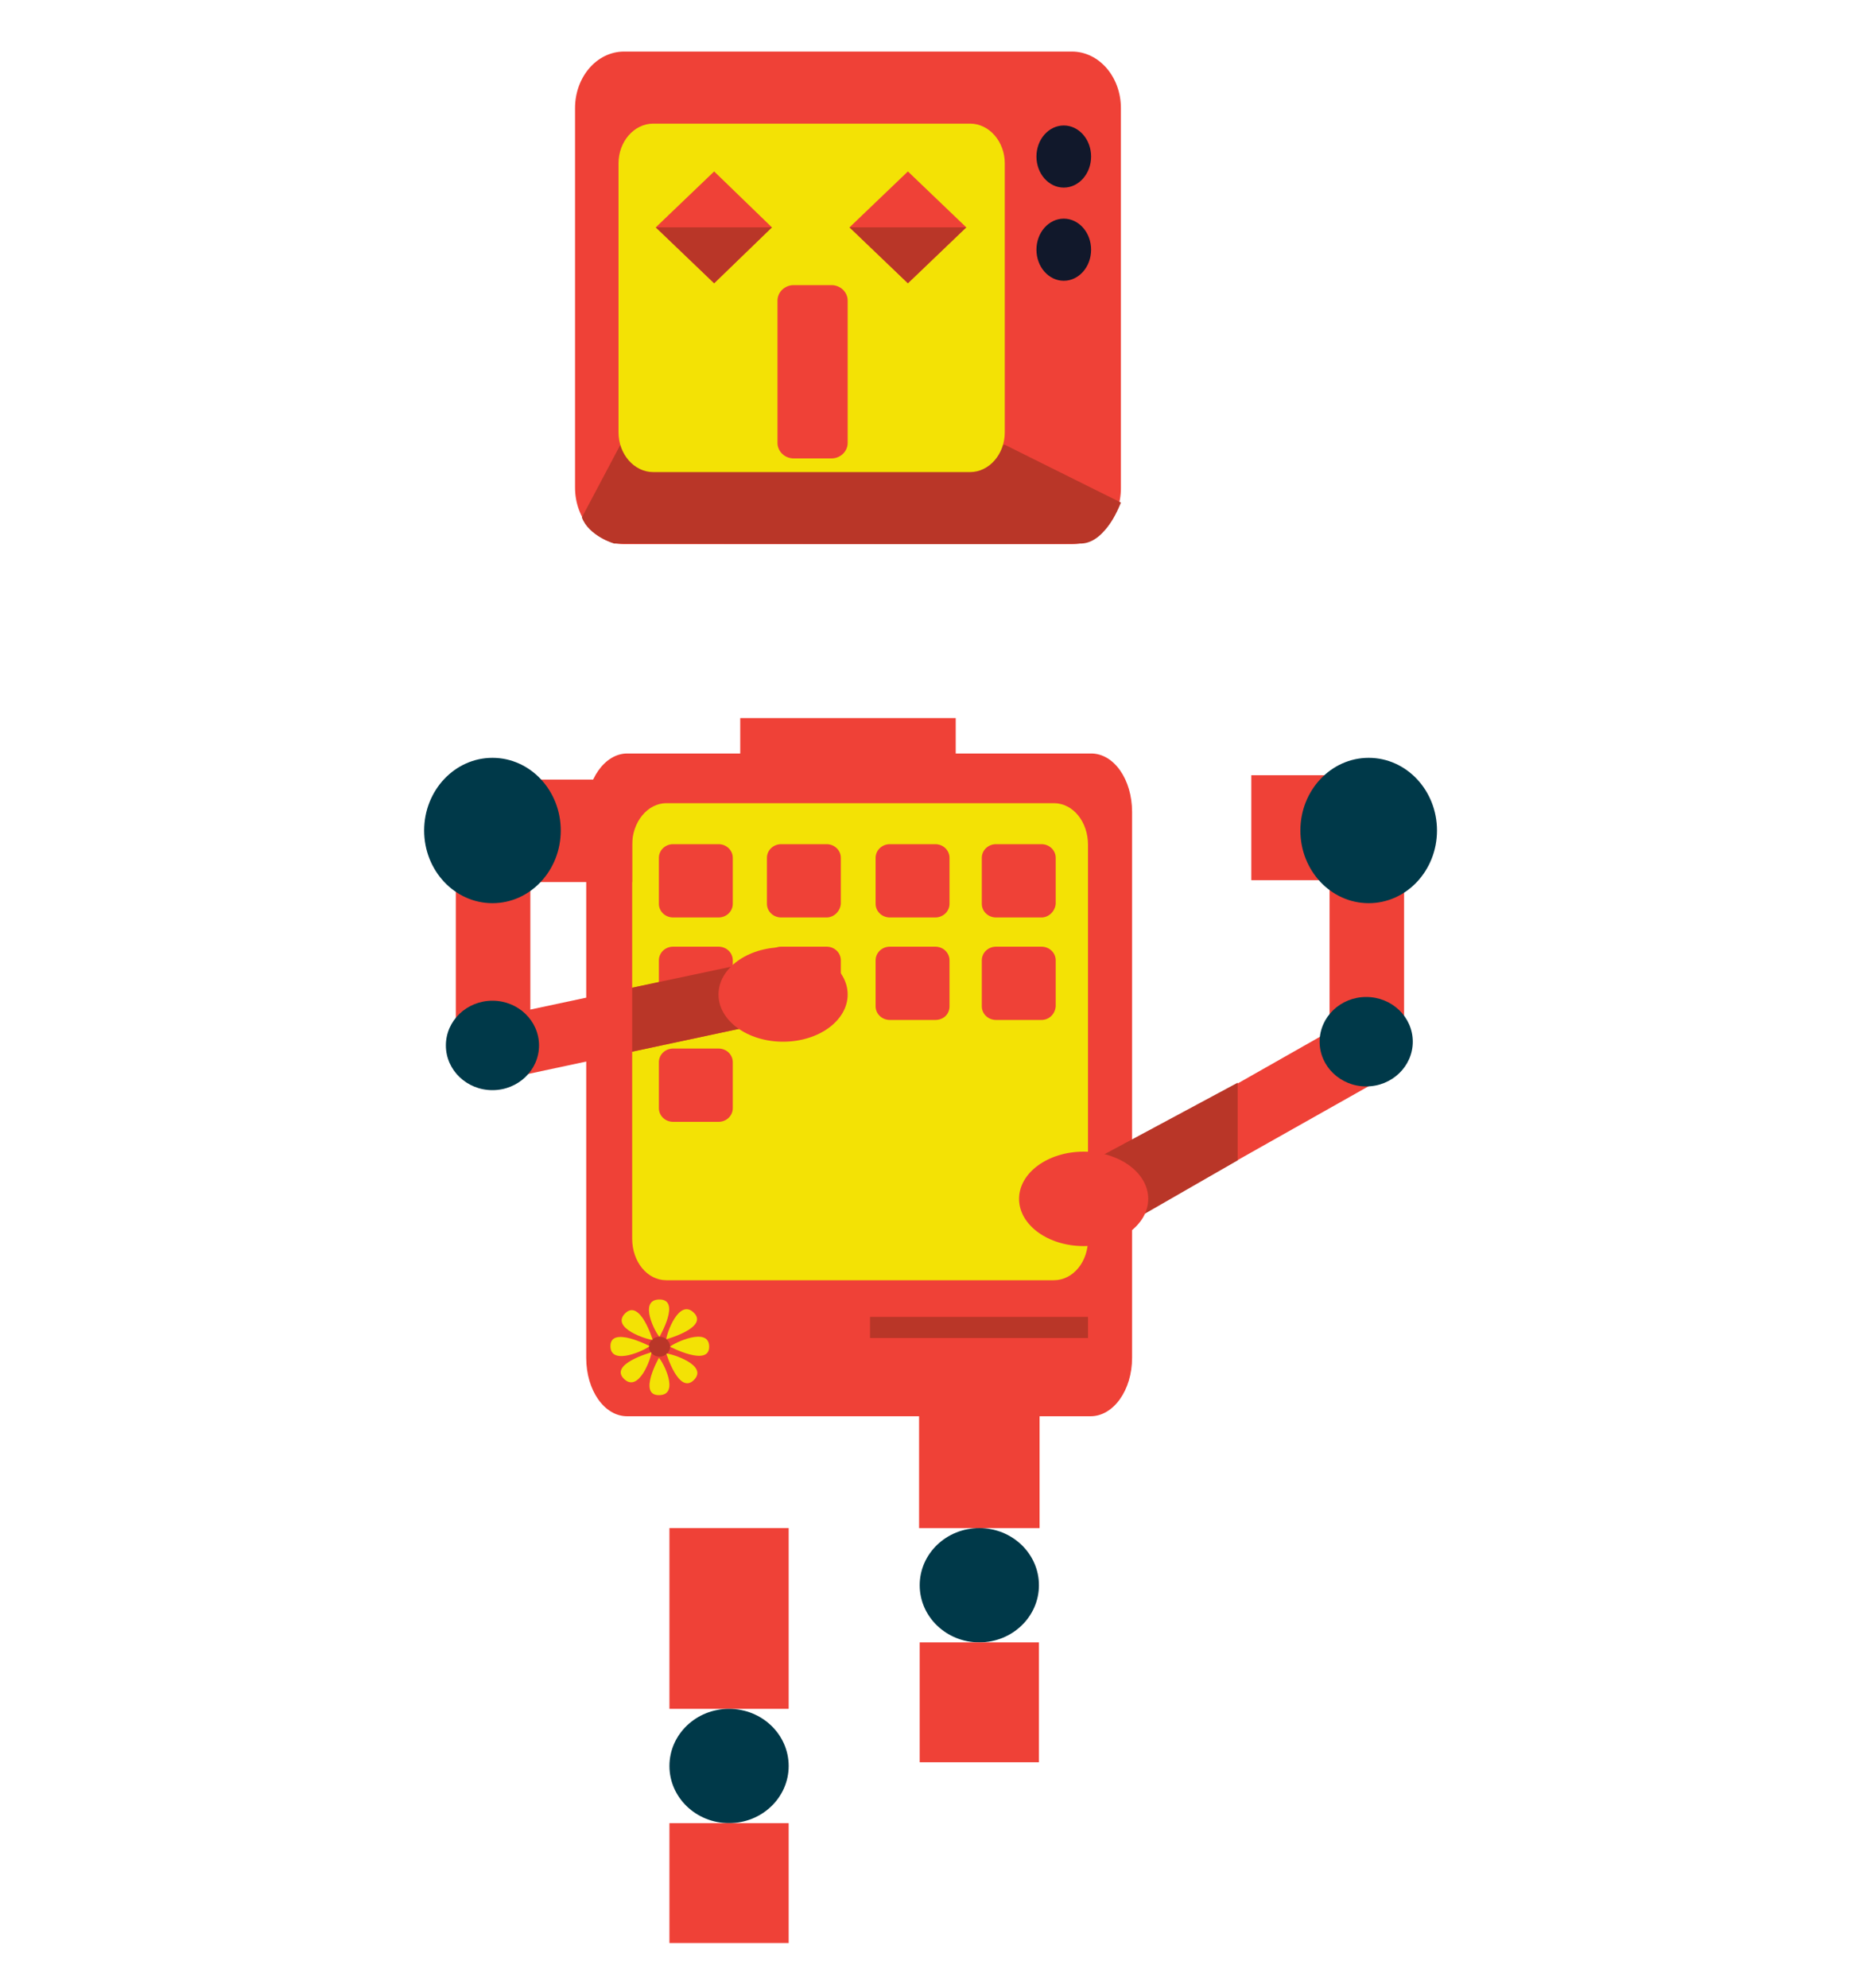 <?xml version="1.0" encoding="utf-8"?>
<!-- Generator: Adobe Illustrator 17.1.0, SVG Export Plug-In . SVG Version: 6.00 Build 0)  -->
<!DOCTYPE svg PUBLIC "-//W3C//DTD SVG 1.1//EN" "http://www.w3.org/Graphics/SVG/1.1/DTD/svg11.dtd">
<svg version="1.1" id="Layer_1" xmlns="http://www.w3.org/2000/svg" xmlns:xlink="http://www.w3.org/1999/xlink" x="0px" y="0px"
	 viewBox="0 0 300 320" style="enable-background:new 0 0 300 320;" xml:space="preserve">
<style type="text/css">
	.st0{fill:#EF4137;}
	.st1{fill:#F3E205;}
	.st2{fill:#003949;}
	.st3{fill:#B93628;}
	.st4{fill:#11182B;}
</style>
<path class="st0" d="M175.6,228H101c-3.7,0-6.6-4.2-6.6-9.4v-87.9c0-5.2,3-9.4,6.6-9.4h74.7c3.7,0,6.6,4.2,6.6,9.4v87.9
	C182.3,223.8,179.3,228,175.6,228z"/>
<rect x="119.2" y="115.6" class="st0" width="34.7" height="5.9"/>
<rect x="148" y="216.9" class="st0" width="19.4" height="29.1"/>
<path class="st1" d="M169.7,206.1h-62.4c-3.1,0-5.5-3-5.5-6.7V136c0-3.7,2.5-6.7,5.5-6.7h62.4c3.1,0,5.5,3,5.5,6.7v63.3
	C175.3,203.1,172.8,206.1,169.7,206.1z"/>
<ellipse class="st2" cx="157.7" cy="255.2" rx="9.6" ry="9.2"/>
<g>
	<rect x="107.8" y="246" class="st0" width="19.2" height="29.1"/>
	<ellipse class="st2" cx="117.4" cy="284.3" rx="9.6" ry="9.2"/>
	<rect x="107.8" y="293.5" class="st0" width="19.2" height="19.3"/>
</g>
<rect x="148.1" y="264.4" class="st0" width="19.2" height="19.3"/>
<rect x="140.1" y="212" class="st3" width="35.1" height="3.4"/>
<rect x="84.6" y="125.5" class="st0" width="17.2" height="16.5"/>
<path class="st0" d="M115.7,147.7h-7.3c-1.3,0-2.3-1-2.3-2.2v-7.4c0-1.2,1-2.2,2.3-2.2h7.3c1.3,0,2.3,1,2.3,2.2v7.4
	C118,146.7,117,147.7,115.7,147.7z"/>
<path class="st0" d="M133.1,147.7h-7.3c-1.3,0-2.3-1-2.3-2.2v-7.4c0-1.2,1-2.2,2.3-2.2h7.3c1.3,0,2.3,1,2.3,2.2v7.4
	C135.3,146.7,134.3,147.7,133.1,147.7z"/>
<path class="st0" d="M150.6,147.7h-7.3c-1.3,0-2.3-1-2.3-2.2v-7.4c0-1.2,1-2.2,2.3-2.2h7.3c1.3,0,2.3,1,2.3,2.2v7.4
	C152.9,146.7,151.9,147.7,150.6,147.7z"/>
<path class="st0" d="M167.7,147.7h-7.3c-1.3,0-2.3-1-2.3-2.2v-7.4c0-1.2,1-2.2,2.3-2.2h7.3c1.3,0,2.3,1,2.3,2.2v7.4
	C169.9,146.7,168.9,147.7,167.7,147.7z"/>
<path class="st0" d="M115.7,164.2h-7.3c-1.3,0-2.3-1-2.3-2.2v-7.4c0-1.2,1-2.2,2.3-2.2h7.3c1.3,0,2.3,1,2.3,2.2v7.4
	C118,163.3,117,164.2,115.7,164.2z"/>
<path class="st0" d="M133.1,164.2h-7.3c-1.3,0-2.3-1-2.3-2.2v-7.4c0-1.2,1-2.2,2.3-2.2h7.3c1.3,0,2.3,1,2.3,2.2v7.4
	C135.3,163.3,134.3,164.2,133.1,164.2z"/>
<path class="st0" d="M150.6,164.2h-7.3c-1.3,0-2.3-1-2.3-2.2v-7.4c0-1.2,1-2.2,2.3-2.2h7.3c1.3,0,2.3,1,2.3,2.2v7.4
	C152.9,163.3,151.9,164.2,150.6,164.2z"/>
<path class="st0" d="M167.7,164.2h-7.3c-1.3,0-2.3-1-2.3-2.2v-7.4c0-1.2,1-2.2,2.3-2.2h7.3c1.3,0,2.3,1,2.3,2.2v7.4
	C169.9,163.3,168.9,164.2,167.7,164.2z"/>
<path class="st0" d="M115.7,180.6h-7.3c-1.3,0-2.3-1-2.3-2.2V171c0-1.2,1-2.2,2.3-2.2h7.3c1.3,0,2.3,1,2.3,2.2v7.4
	C118,179.6,117,180.6,115.7,180.6z"/>
<g>
	<ellipse class="st3" cx="106.2" cy="216.8" rx="1.7" ry="1.6"/>
	<path class="st1" d="M104.6,216.7c-0.6,0.6-6.3,3.3-6.3,0S104.6,216.7,104.6,216.7z"/>
	<path class="st1" d="M104.9,217.7c0,0.8-2,6.6-4.4,4.3C98,219.6,104.9,217.7,104.9,217.7z"/>
	<path class="st1" d="M106.1,218.6c0.6,0.5,3.5,6,0,6C102.7,224.6,106.1,218.6,106.1,218.6z"/>
	<path class="st1" d="M107.3,217.9c0.8,0,6.9,1.9,4.4,4.3C109.3,224.5,107.3,217.9,107.3,217.9z"/>
	<path class="st1" d="M107.9,216.8c0.6-0.6,6.3-3.3,6.3,0S107.9,216.8,107.9,216.8z"/>
	<path class="st1" d="M106.2,215.2c-0.6-0.5-3.5-6,0-6C109.7,209.2,106.2,215.2,106.2,215.2z"/>
	<path class="st1" d="M105.1,215.7c-0.8,0-6.9-1.9-4.4-4.3C103.1,209.1,105.1,215.7,105.1,215.7z"/>
	<path class="st1" d="M107.3,215.6c0-0.8,2-6.6,4.4-4.3C114.2,213.7,107.3,215.6,107.3,215.6z"/>
</g>
<rect x="73.4" y="137.4" class="st0" width="12" height="29.7"/>
<ellipse class="st2" cx="79.3" cy="133.7" rx="11" ry="11.7"/>
<polygon class="st0" points="122.9,164.8 82.2,173.5 79.9,163.7 120.7,155 "/>
<ellipse class="st2" cx="79.3" cy="168.3" rx="7.5" ry="7.2"/>
<polygon class="st3" points="101.8,169.3 122.9,164.8 120.7,155 101.8,159 "/>
<ellipse class="st0" cx="126.1" cy="160.1" rx="10.4" ry="7.6"/>
<g>
	<polygon class="st0" points="193.2,190.2 182.6,183.9 214.5,165.8 214.7,134.4 226,141 225.3,172.1 	"/>
	<rect x="214.1" y="137.9" class="st0" width="12" height="29.7"/>
	<rect x="201.5" y="124.8" class="st0" width="13.7" height="16.9"/>
	<ellipse class="st2" cx="220.4" cy="133.7" rx="11" ry="11.7"/>
	<polygon class="st3" points="199.3,174.3 172.1,188.9 182.6,196.4 199.3,186.8 	"/>
	<ellipse class="st2" cx="220" cy="167.7" rx="7.5" ry="7.2"/>
	<ellipse class="st0" cx="174.5" cy="193" rx="10.4" ry="7.6"/>
</g>
<g>
	<g>
		<path class="st0" d="M172.6,87.6h-72.1c-4.4,0-7.9-4.1-7.9-9.1V17.4c0-5,3.5-9.1,7.9-9.1h72.1c4.4,0,7.9,4.1,7.9,9.1v61.2
			C180.5,83.6,176.9,87.6,172.6,87.6z"/>
		<path class="st3" d="M93.7,83.3l6.2-11.7h61.9l18.7,9.3c0,0-2.3,6.4-6.3,6.6c-4,0.2-75.3,0-75.3,0S94.8,86.3,93.7,83.3z"/>
		<path class="st1" d="M156.2,76h-51c-3.1,0-5.6-2.9-5.6-6.4V26.3c0-3.5,2.5-6.4,5.6-6.4h51c3.1,0,5.6,2.9,5.6,6.4v43.3
			C161.8,73.1,159.3,76,156.2,76z"/>
		<ellipse class="st4" cx="171.3" cy="25.2" rx="4.4" ry="5"/>
		<ellipse class="st4" cx="171.3" cy="40.2" rx="4.4" ry="5"/>
	</g>
	<polygon class="st0" points="124.3,36.6 115,45.6 105.6,36.6 115,27.6 	"/>
	<polygon class="st0" points="155.6,36.6 146.2,45.6 136.8,36.6 146.2,27.6 	"/>
	<polygon class="st3" points="105.6,36.6 124.3,36.6 115,45.6 	"/>
	<polygon class="st3" points="136.8,36.6 155.6,36.6 146.2,45.6 	"/>
	<path class="st0" d="M133.9,73.8h-6.1c-1.4,0-2.6-1.1-2.6-2.5V48.4c0-1.4,1.2-2.5,2.6-2.5h6.1c1.4,0,2.6,1.1,2.6,2.5v22.9
		C136.5,72.7,135.3,73.8,133.9,73.8z"/>
</g>
</svg>
